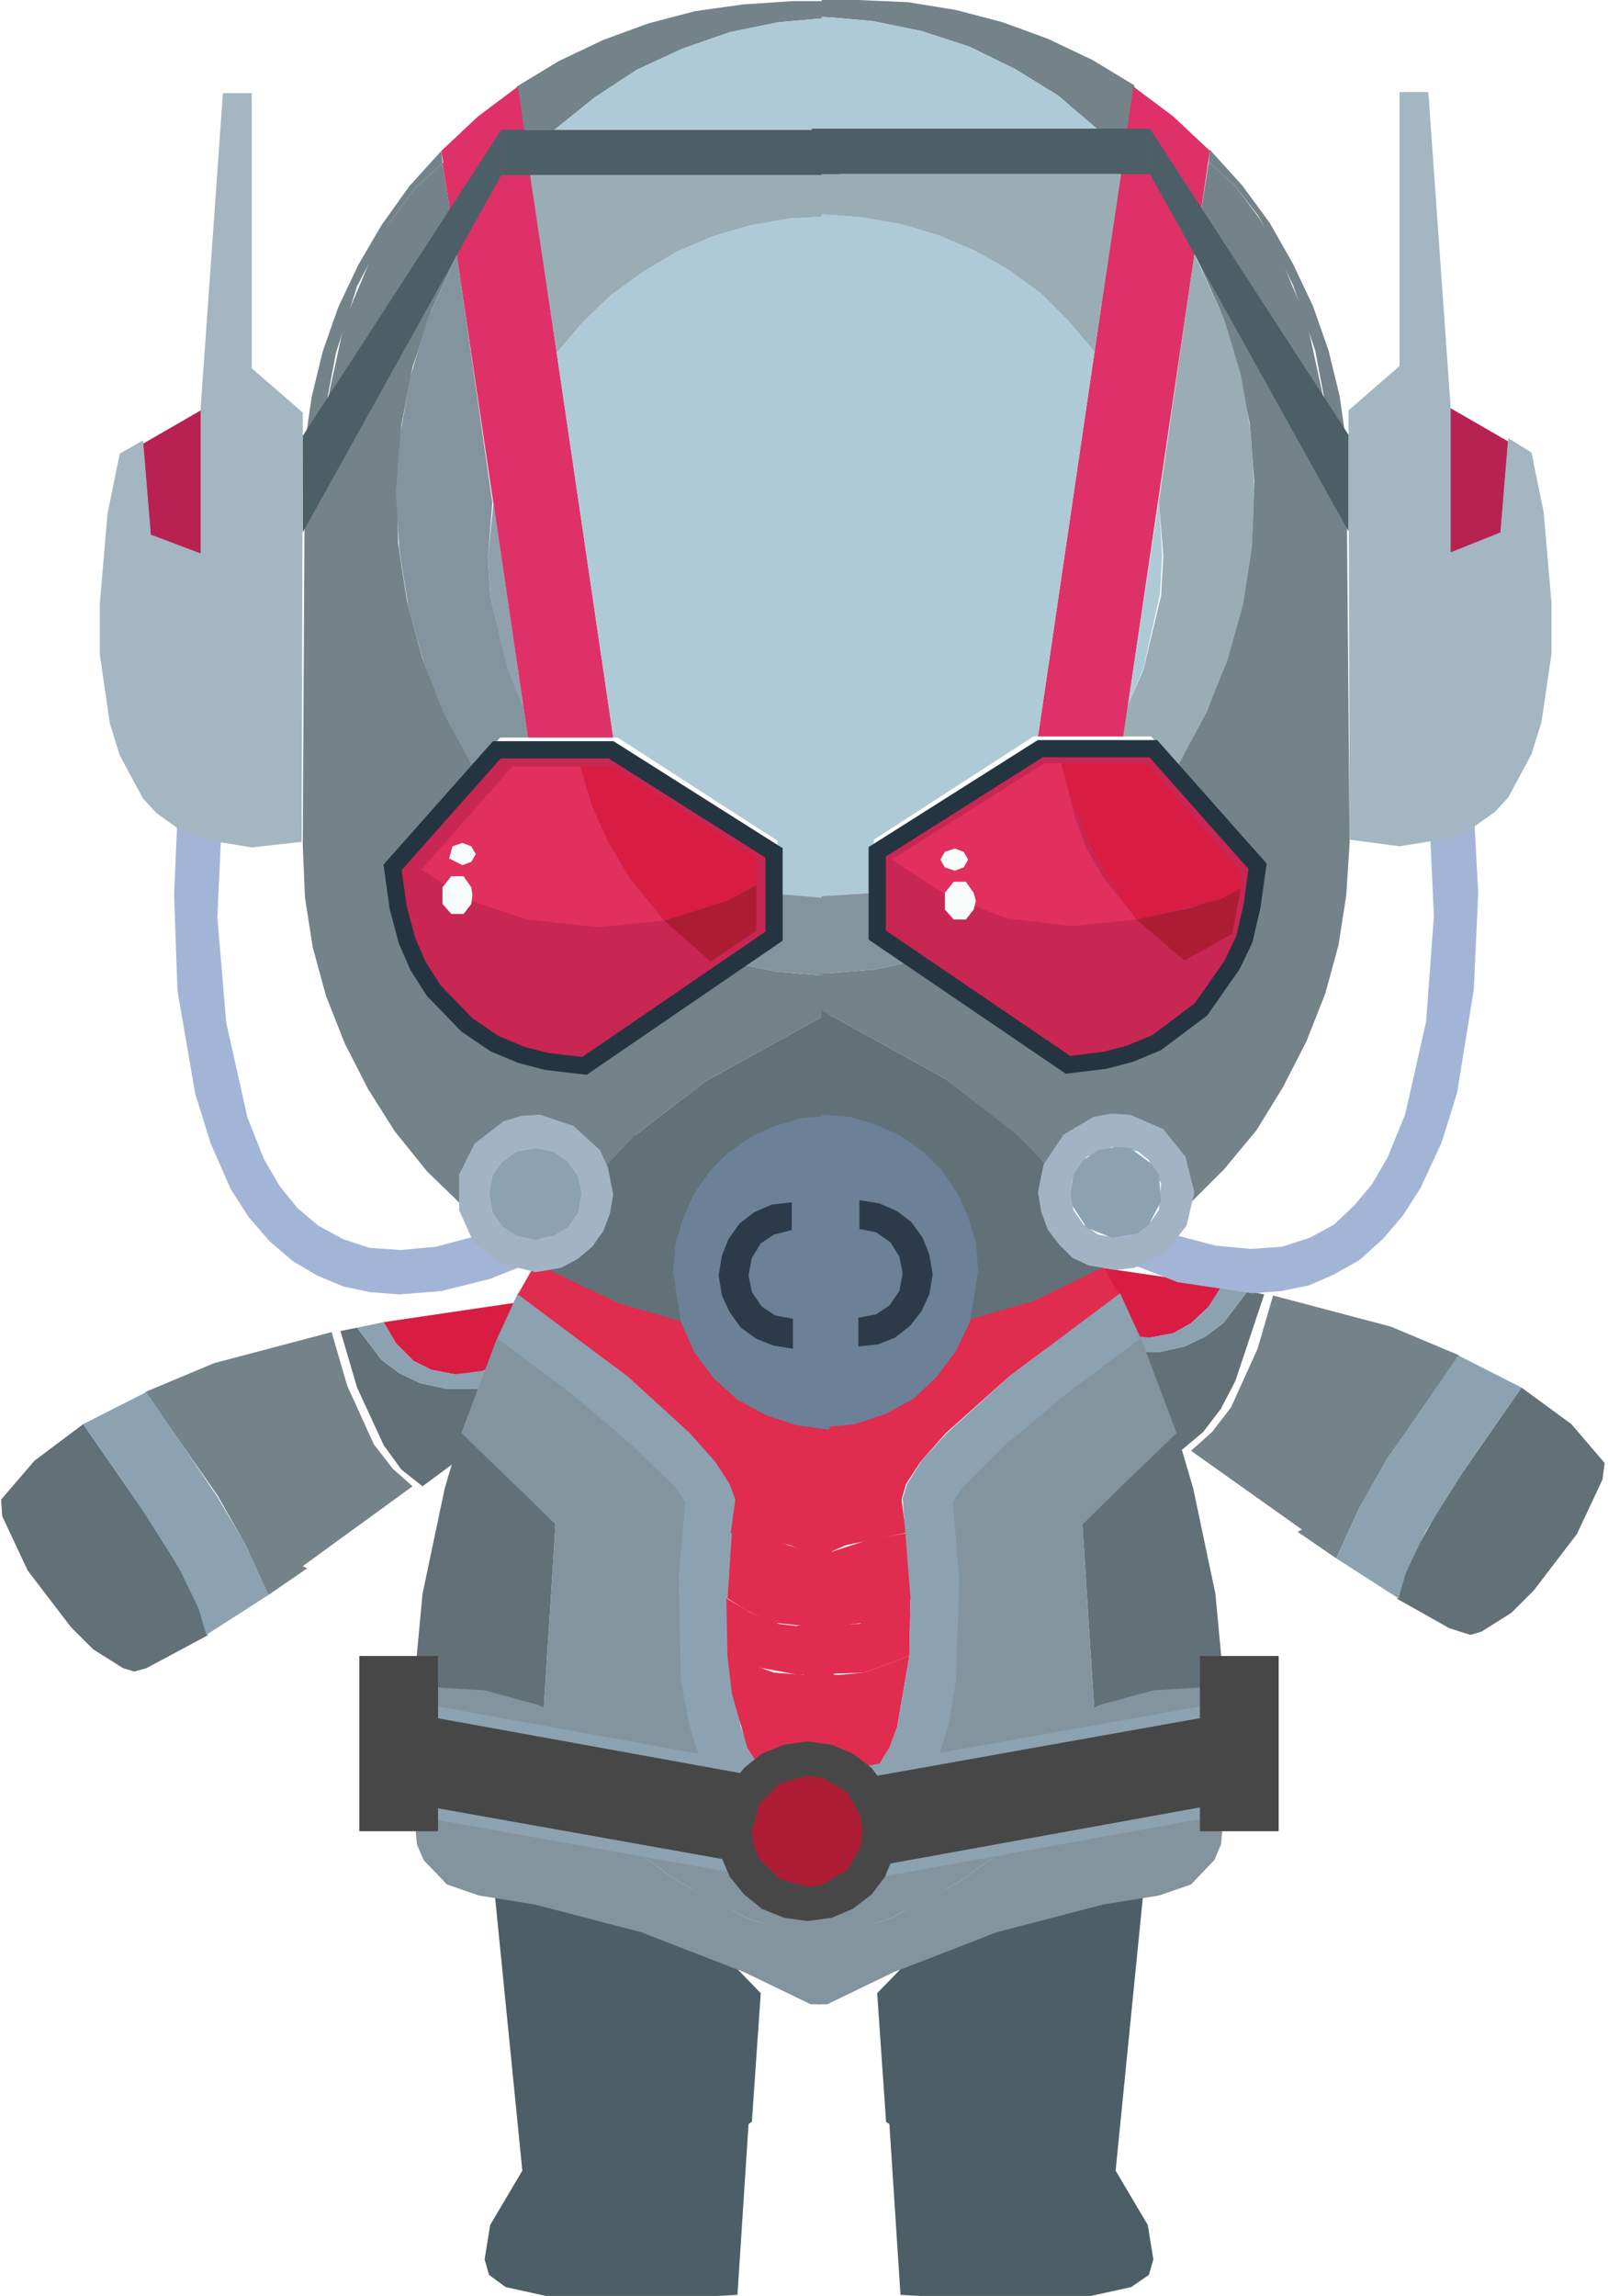<?xml version="1.0" standalone="no"?><!DOCTYPE svg PUBLIC "-//W3C//DTD SVG 1.1//EN" "http://www.w3.org/Graphics/SVG/1.1/DTD/svg11.dtd"><svg height="207" node-id="1" sillyvg="true" template-height="207" template-width="145" version="1.1" viewBox="0 0 145 207" width="145" xmlns="http://www.w3.org/2000/svg" xmlns:xlink="http://www.w3.org/1999/xlink"><defs node-id="127"></defs><g node-id="374"><path d="M 37.30 122.70 L 38.90 123.50 L 41.00 123.90 L 44.30 123.50 L 46.50 122.70 L 44.30 123.50 L 41.00 123.90 L 38.90 123.50 L 37.30 122.70 Z" fill="none" group-id="1" node-id="131" stroke="none" target-height="1.2" target-width="9.2" target-x="37.3" target-y="122.7"></path><path d="M 31.30 124.90 L 29.90 120.10 L 19.30 122.90 L 13.10 125.50 L 19.60 134.80 L 22.10 139.20 L 24.20 143.80 L 27.70 141.40 L 27.30 141.20 L 37.20 134.00 L 35.40 132.40 L 33.70 130.20 L 31.30 124.90 Z" fill="#748289" fill-rule="nonzero" group-id="1" node-id="133" stroke="none" target-height="23.7" target-width="24.1" target-x="13.1" target-y="120.1"></path><path d="M 18.80 147.40 L 13.20 150.40 L 12.10 150.70 L 11.10 150.40 L 8.40 148.70 L 6.40 146.70 L 2.50 141.60 L 0.20 136.70 L 0.10 135.20 L 3.10 131.70 L 7.50 128.40 L 14.30 138.20 L 17.10 143.00 L 18.30 145.90 L 18.70 147.40 Z" fill="#627177" fill-rule="nonzero" group-id="1" node-id="135" stroke="none" target-height="22.3" target-width="18.7" target-x="0.1" target-y="128.4"></path><path d="M 37.30 122.70 L 38.90 123.50 L 41.00 123.90 L 42.50 123.90 L 46.50 122.70 L 49.00 121.30 L 46.80 117.40 L 34.60 119.20 L 35.70 121.10 L 37.30 122.70 Z" fill="#d81c42" fill-rule="nonzero" group-id="1" node-id="137" stroke="none" target-height="6.5" target-width="14.4" target-x="34.6" target-y="117.4"></path><path d="M 49.80 122.80 L 44.90 124.80 L 43.00 125.20 L 40.20 125.20 L 37.90 124.70 L 36.00 123.80 L 34.40 122.60 L 32.20 119.70 L 30.70 120.00 L 32.20 125.10 L 34.60 130.30 L 36.20 132.50 L 38.10 134.00 L 50.80 124.60 Z" fill="#627177" fill-rule="nonzero" group-id="1" node-id="139" stroke="none" target-height="14.3" target-width="20.1" target-x="30.7" target-y="119.7"></path><path d="M 49.80 122.80 L 49.00 121.30 L 44.30 123.50 L 41.00 123.90 L 38.90 123.50 L 37.30 122.70 L 35.70 121.10 L 34.60 119.20 L 32.20 119.70 L 34.40 122.60 L 36.00 123.80 L 37.90 124.70 L 40.20 125.20 L 43.00 125.20 L 44.90 124.80 L 49.80 122.80 Z" fill="#8ca2b1" fill-rule="nonzero" group-id="1" node-id="141" stroke="none" target-height="6" target-width="17.6" target-x="32.2" target-y="119.2"></path><path d="M 46.50 122.70 L 49.00 121.30 Z" fill="#8ca2b1" fill-rule="nonzero" group-id="1" node-id="143" stroke="none" target-height="1.4" target-width="2.5" target-x="46.5" target-y="121.3"></path><path d="M 37.30 122.70 L 35.70 121.10 L 34.50 119.20 L 35.70 121.10 L 37.30 122.70 Z" fill="#8ca2b1" fill-rule="nonzero" group-id="1" node-id="145" stroke="none" target-height="3.5" target-width="2.8" target-x="34.5" target-y="119.2"></path><path d="M 24.20 143.80 L 18.60 147.40 L 17.90 145.00 L 16.10 141.30 L 12.50 135.60 L 7.50 128.40 L 13.20 125.50 L 19.50 134.80 L 22.00 139.00 L 24.20 143.70 Z" fill="#8ca2b1" fill-rule="nonzero" group-id="1" node-id="147" stroke="none" target-height="21.9" target-width="16.7" target-x="7.5" target-y="125.5"></path><path d="M 107.40 119.30 L 105.80 120.20 L 103.70 120.60 L 100.40 120.20 L 98.20 119.30 L 100.40 120.20 L 103.70 120.60 L 105.80 120.20 L 107.40 119.30 Z" fill="none" group-id="1" node-id="149" stroke="none" target-height="1.3" target-width="9.2" target-x="98.2" target-y="119.3"></path><path d="M 113.40 121.60 L 114.80 116.80 L 125.40 119.60 L 131.60 122.20 L 125.10 131.50 L 122.60 135.90 L 120.50 140.50 L 117.00 138.10 L 117.40 137.90 L 107.40 130.80 L 109.30 129.10 L 111.00 126.90 L 113.40 121.60 Z" fill="#748289" fill-rule="nonzero" group-id="1" node-id="151" stroke="none" target-height="23.7" target-width="24.2" target-x="107.4" target-y="116.8"></path><path d="M 125.90 144.10 L 130.70 146.80 L 132.60 147.40 L 133.60 147.10 L 136.30 145.40 L 138.30 143.40 L 142.20 138.30 L 144.50 133.40 L 144.70 131.90 L 141.70 128.40 L 137.20 125.10 L 130.40 134.90 L 127.70 139.70 L 126.40 142.60 L 126.10 144.10 Z" fill="#627177" fill-rule="nonzero" group-id="1" node-id="153" stroke="none" target-height="22.3" target-width="18.8" target-x="125.9" target-y="125.1"></path><path d="M 107.40 119.30 L 105.80 120.20 L 103.70 120.60 L 102.20 120.60 L 98.20 119.30 L 95.70 118.00 L 98.00 114.10 L 110.20 115.90 L 109.00 117.80 L 107.40 119.30 Z" fill="#d81c42" fill-rule="nonzero" group-id="1" node-id="155" stroke="none" target-height="6.5" target-width="14.5" target-x="95.7" target-y="114.1"></path><path d="M 94.90 119.50 L 99.80 121.50 L 101.70 121.80 L 104.50 121.90 L 106.80 121.40 L 108.70 120.50 L 110.30 119.30 L 112.50 116.40 L 114.00 116.70 L 111.40 124.50 L 110.10 127.00 L 108.50 129.10 L 106.60 130.70 L 93.90 121.30 Z" fill="#627177" fill-rule="nonzero" group-id="1" node-id="157" stroke="none" target-height="14.3" target-width="20.1" target-x="93.9" target-y="116.4"></path><path d="M 94.90 119.50 L 95.70 118.00 L 100.40 120.20 L 103.70 120.60 L 105.80 120.20 L 107.40 119.30 L 109.00 117.80 L 110.20 115.90 L 112.50 116.40 L 110.30 119.30 L 108.70 120.50 L 106.80 121.40 L 104.50 121.90 L 101.70 121.90 L 99.80 121.50 L 94.90 119.50 Z" fill="#8ca2b1" fill-rule="nonzero" group-id="1" node-id="159" stroke="none" target-height="6" target-width="17.6" target-x="94.9" target-y="115.9"></path><path d="M 98.20 119.30 L 95.70 118.00 Z" fill="#8ca2b1" fill-rule="nonzero" group-id="1" node-id="161" stroke="none" target-height="1.3" target-width="2.5" target-x="95.7" target-y="118"></path><path d="M 107.40 119.30 L 109.00 117.80 L 110.20 115.90 L 109.00 117.80 L 107.40 119.30 Z" fill="#8ca2b1" fill-rule="nonzero" group-id="1" node-id="163" stroke="none" target-height="3.4" target-width="2.8" target-x="107.4" target-y="115.9"></path><path d="M 120.50 140.50 L 126.10 144.10 L 126.80 141.70 L 128.60 138.00 L 132.20 132.30 L 137.20 125.10 L 131.50 122.20 L 125.10 131.50 L 122.70 135.70 L 120.50 140.50 Z" fill="#8ca2b1" fill-rule="nonzero" group-id="1" node-id="165" stroke="none" target-height="21.9" target-width="16.7" target-x="120.5" target-y="122.2"></path><path d="M 68.60 179.70 L 61.80 172.70 L 55.30 167.40 L 52.90 165.90 L 48.20 163.90 L 46.00 163.50 L 43.90 163.60 L 47.10 195.70 L 44.20 200.60 L 43.70 203.70 L 44.10 205.10 L 45.60 206.20 L 49.70 207.10 L 59.20 207.30 L 66.50 206.90 L 67.50 191.50 L 67.80 191.30 Z" fill="#4d5f66" fill-rule="nonzero" group-id="1" node-id="167" stroke="none" target-height="43.8" target-width="24.9" target-x="43.7" target-y="163.5"></path><path d="M 79.10 179.70 L 85.90 172.70 L 92.40 167.40 L 94.80 165.90 L 99.50 163.90 L 101.60 163.50 L 103.80 163.60 L 100.60 195.70 L 103.50 200.60 L 104.00 203.70 L 103.60 205.10 L 102.00 206.20 L 97.90 207.10 L 88.50 207.30 L 81.20 206.90 L 80.20 191.50 L 79.90 191.30 Z" fill="#4d5f66" fill-rule="nonzero" group-id="1" node-id="169" stroke="none" target-height="43.8" target-width="24.9" target-x="79.1" target-y="163.5"></path><path d="M 75.20 175.50 L 75.00 178.90 L 74.60 180.30 L 74.00 180.70 L 73.10 180.70 L 67.10 177.80 L 57.80 174.20 L 48.20 171.70 L 43.20 170.90 L 40.30 169.90 L 38.20 167.70 L 37.60 166.30 L 37.00 160.10 L 37.00 155.50 L 42.60 155.80 L 45.70 156.50 L 48.70 157.70 L 50.50 158.80 L 52.10 160.30 L 55.60 165.00 L 58.20 167.50 L 61.10 169.60 L 67.30 172.90 L 75.20 175.50 Z" fill="#84949e" fill-rule="nonzero" group-id="1" node-id="171" stroke="none" target-height="25.2" target-width="38.2" target-x="37" target-y="155.5"></path><path d="M 74.50 130.80 L 61.80 118.70 L 74.10 118.40 L 74.40 126.70 Z" fill="#cc1e37" fill-rule="nonzero" group-id="1" node-id="173" stroke="none" target-height="12.4" target-width="12.7" target-x="61.8" target-y="118.4"></path><path d="M 50.10 137.40 L 48.80 157.70 L 45.80 156.50 L 42.70 155.80 L 37.00 155.50 L 38.10 143.70 L 40.10 134.20 L 41.60 129.10 Z" fill="#627177" fill-rule="nonzero" group-id="1" node-id="175" stroke="none" target-height="28.6" target-width="13.1" target-x="37" target-y="129.1"></path><path d="M 75.20 171.90 L 75.20 175.50 L 70.20 174.00 L 64.10 171.40 L 58.20 167.50 L 55.60 165.00 L 52.20 160.30 L 50.60 158.90 L 48.80 157.70 L 50.10 137.40 L 41.60 129.20 L 44.80 120.70 L 46.70 116.60 L 56.60 124.10 L 62.20 129.20 L 64.50 131.70 L 65.80 133.70 L 66.30 135.10 L 65.50 144.00 L 65.60 149.30 L 66.70 155.70 L 67.40 157.60 L 69.30 160.40 L 71.90 161.80 L 74.80 161.70 L 75.20 163.90 L 75.20 171.90 Z" fill="#84949e" fill-rule="nonzero" group-id="1" node-id="177" stroke="none" target-height="58.9" target-width="33.6" target-x="41.6" target-y="116.6"></path><path d="M 75.20 163.90 L 75.20 166.10 L 71.20 166.10 L 67.70 164.80 L 66.20 163.60 L 64.60 161.60 L 63.30 159.10 L 62.20 155.70 L 61.40 151.50 L 61.20 142.30 L 61.80 135.40 L 60.90 134.10 L 57.10 130.40 L 51.60 125.70 L 44.90 120.70 L 46.70 116.60 L 56.60 124.10 L 62.30 129.20 L 64.60 131.70 L 65.90 133.80 L 66.30 135.10 L 65.60 144.10 L 65.70 149.30 L 66.80 155.70 L 67.50 157.60 L 69.30 160.40 L 71.90 161.80 L 74.90 161.70 Z" fill="#8ca2b1" fill-rule="nonzero" group-id="1" node-id="179" stroke="none" target-height="49.5" target-width="30.3" target-x="44.9" target-y="116.6"></path><path d="M 74.10 119.00 L 52.00 105.90" fill="none" group-id="1" node-id="181" stroke="#8ca2b1" stroke-linecap="butt" stroke-width="2.85" target-height="13.1" target-width="22.1" target-x="52" target-y="105.9"></path><path d="M 48.80 157.70 L 48.80 158.00" fill="none" group-id="1" node-id="183" stroke="#8ca2b1" stroke-linecap="butt" stroke-width="1.55" target-height="0.3" target-width="0" target-x="48.8" target-y="157.7"></path><path d="M 75.20 175.50 L 67.30 172.90 L 61.10 169.60 L 58.20 167.50 L 55.60 165.00 L 52.10 160.30 L 50.50 158.80 L 48.70 157.70 L 45.70 156.50 L 42.60 155.80 L 37.00 155.50 L 37.10 152.00 L 43.70 152.40 L 48.50 153.70 L 50.80 154.80 L 53.00 156.20 L 54.90 158.00 L 58.00 162.40 L 62.00 166.00 L 65.40 168.10 L 68.90 169.70 L 75.20 171.90 L 75.20 175.50 Z" fill="#84949e" fill-rule="nonzero" group-id="1" node-id="185" stroke="none" target-height="23.5" target-width="38.2" target-x="37" target-y="152"></path><g node-id="375"><path d="M 35.70 153.70 L 69.90 159.90 L 68.30 168.70 L 34.10 162.60 Z" fill="#474747" fill-rule="nonzero" group-id="1,2" node-id="189" stroke="#8da2b0" stroke-linecap="butt" stroke-width="1.04" target-height="15" target-width="35.8" target-x="34.1" target-y="153.7"></path></g><path d="M 83.00 165.10 L 82.70 167.30 L 81.80 169.20 L 80.60 170.80 L 78.90 172.10 L 77.00 172.90 L 74.90 173.20 L 72.70 172.90 L 70.80 172.10 L 69.10 170.80 L 67.90 169.20 L 67.10 167.30 L 66.80 165.10 L 67.10 162.90 L 67.90 161.00 L 69.10 159.40 L 70.80 158.10 L 72.70 157.30 L 74.90 157.00 L 77.00 157.30 L 78.90 158.10 L 80.60 159.40 L 81.80 161.00 L 82.70 162.90 L 83.00 165.10 Z" fill="#474747" fill-rule="nonzero" group-id="1" node-id="192" stroke="none" target-height="16.2" target-width="16.2" target-x="66.8" target-y="157"></path><path d="M 79.90 165.10 L 79.70 166.50 L 78.40 168.60 L 76.20 169.90 L 74.90 170.10 L 72.30 169.40 L 70.50 167.60 L 70.10 166.50 L 69.90 165.10 L 70.50 162.60 L 72.30 160.80 L 74.90 160.10 L 76.20 160.30 L 78.40 161.60 L 79.70 163.70 L 79.90 165.10 Z" fill="#ac1d33" fill-rule="nonzero" group-id="1" node-id="194" stroke="none" target-height="10" target-width="10" target-x="69.9" target-y="160.1"></path><path d="M 32.40 149.30 L 39.50 149.30 L 39.50 165.10 L 32.40 165.10 Z" fill="#474747" fill-rule="nonzero" group-id="1" node-id="196" stroke="none" target-height="15.8" target-width="7.1" target-x="32.4" target-y="149.3"></path><path d="M 72.50 175.50 L 72.70 178.90 L 73.10 180.30 L 73.70 180.70 L 74.60 180.70 L 80.60 177.80 L 89.90 174.20 L 99.50 171.70 L 104.50 170.90 L 107.40 169.90 L 109.50 167.70 L 110.10 166.30 L 110.70 160.10 L 110.70 155.50 L 105.00 155.80 L 102.00 156.50 L 99.00 157.70 L 97.10 158.80 L 95.60 160.30 L 92.10 165.00 L 89.50 167.50 L 86.60 169.60 L 80.40 172.90 L 72.50 175.50 Z" fill="#84949e" fill-rule="nonzero" group-id="1" node-id="198" stroke="none" target-height="25.2" target-width="38.2" target-x="72.5" target-y="155.5"></path><path d="M 73.20 130.80 L 85.90 118.70 L 73.60 118.40 L 73.30 126.70 Z" fill="#cc1e37" fill-rule="nonzero" group-id="1" node-id="200" stroke="none" target-height="12.4" target-width="12.7" target-x="73.2" target-y="118.4"></path><path d="M 72.60 146.60 L 72.60 148.20 L 73.40 146.50 L 73.90 146.30 L 74.40 146.50 L 75.10 148.20 L 75.10 146.60 L 78.00 146.30 L 80.50 145.20 L 82.30 144.10 L 81.90 138.20 L 78.40 138.80 L 75.00 139.90 L 75.00 138.30 L 74.00 140.30 L 72.90 138.30 L 72.90 139.90 L 69.50 138.80 L 66.00 138.20 L 65.60 144.10 L 67.30 145.20 L 69.80 146.30 L 72.60 146.60 Z" fill="#e02c4f" fill-rule="nonzero" group-id="1" node-id="202" stroke="none" target-height="10" target-width="16.7" target-x="65.6" target-y="138.2"></path><path d="M 75.20 151.00 L 75.20 150.50 L 73.80 150.90 L 72.50 150.50 L 72.50 151.00 L 69.80 150.80 L 65.60 149.30 L 66.00 152.70 L 67.40 157.60 L 69.20 160.40 L 70.70 161.40 L 72.40 161.80 L 72.40 163.80 L 72.80 161.80 L 74.80 161.80 L 75.20 163.80 L 75.20 161.80 L 76.90 161.40 L 78.40 160.40 L 80.20 157.60 L 80.90 155.70 L 82.00 149.30 L 77.90 150.80 L 75.70 151.00 Z" fill="#e02c4f" fill-rule="nonzero" group-id="1" node-id="204" stroke="none" target-height="14.5" target-width="16.4" target-x="65.6" target-y="149.3"></path><path d="M 97.60 137.40 L 98.90 157.70 L 101.90 156.50 L 105.00 155.80 L 110.70 155.50 L 109.60 143.70 L 107.60 134.20 L 106.10 129.10 Z" fill="#627177" fill-rule="nonzero" group-id="1" node-id="206" stroke="none" target-height="28.6" target-width="13.1" target-x="97.6" target-y="129.1"></path><path d="M 72.50 171.90 L 72.50 175.50 L 77.50 174.00 L 83.60 171.40 L 89.50 167.50 L 92.10 165.00 L 95.50 160.30 L 97.10 158.90 L 98.90 157.70 L 97.60 137.40 L 106.10 129.20 L 102.90 120.70 L 101.00 116.60 L 91.10 124.10 L 85.50 129.20 L 83.20 131.70 L 81.90 133.70 L 81.40 135.10 L 82.20 144.00 L 82.10 149.30 L 81.00 155.70 L 80.30 157.60 L 78.40 160.40 L 75.80 161.80 L 72.90 161.70 L 72.50 163.90 L 72.50 171.90 Z" fill="#84949e" fill-rule="nonzero" group-id="1" node-id="208" stroke="none" target-height="58.9" target-width="33.6" target-x="72.5" target-y="116.6"></path><path d="M 95.10 106.30 L 92.00 101.90 L 74.20 106.10 L 73.80 112.50 L 73.50 106.10 L 55.70 102.00 L 52.60 106.30 L 46.70 116.70 L 56.60 124.10 L 62.20 129.20 L 64.50 131.80 L 65.80 133.80 L 66.30 135.20 L 65.90 138.20 L 71.20 139.30 L 73.80 140.40 L 76.30 139.30 L 81.70 138.20 L 81.30 135.20 L 81.70 133.80 L 83.00 131.80 L 85.30 129.20 L 91.00 124.10 L 100.90 116.70 L 95.10 106.30 Z" fill="#e02c4f" fill-rule="nonzero" group-id="1" node-id="210" stroke="none" target-height="38.5" target-width="54.2" target-x="46.7" target-y="101.9"></path><path d="M 74.40 146.50 L 74.20 146.20 L 71.80 146.60 L 70.20 146.40 L 67.50 145.30 L 65.50 144.10 L 65.60 149.30 L 67.70 150.20 L 72.00 151.00 L 77.90 150.80 L 82.00 149.30 L 82.10 144.10 L 80.20 145.30 L 77.50 146.40 L 74.40 146.50 Z" fill="#e02c4f" fill-rule="nonzero" group-id="1" node-id="212" stroke="none" target-height="6.9" target-width="16.6" target-x="65.5" target-y="144.1"></path><path d="M 72.50 163.90 L 72.50 166.10 L 76.40 166.10 L 79.90 164.80 L 81.50 163.60 L 83.00 161.60 L 84.40 159.00 L 85.50 155.70 L 86.20 151.50 L 86.50 142.30 L 85.90 135.40 L 86.80 134.10 L 90.50 130.40 L 96.10 125.70 L 102.80 120.70 L 101.00 116.60 L 91.00 124.10 L 85.40 129.20 L 83.10 131.70 L 81.80 133.80 L 81.40 135.10 L 82.10 144.10 L 82.00 149.30 L 80.90 155.70 L 80.20 157.60 L 78.40 160.40 L 75.80 161.80 L 72.80 161.70 Z" fill="#8ca2b1" fill-rule="nonzero" group-id="1" node-id="214" stroke="none" target-height="49.5" target-width="30.3" target-x="72.5" target-y="116.6"></path><path d="M 95.70 105.90 L 73.60 119.00" fill="none" group-id="1" node-id="216" stroke="#8ca2b1" stroke-linecap="butt" stroke-width="2.85" target-height="13.1" target-width="22.1" target-x="73.6" target-y="105.9"></path><path d="M 98.90 158.00 L 98.90 157.70" fill="none" group-id="1" node-id="218" stroke="#8ca2b1" stroke-linecap="butt" stroke-width="1.55" target-height="0.3" target-width="0" target-x="98.9" target-y="157.7"></path><path d="M 72.50 175.50 L 80.40 172.90 L 86.60 169.60 L 89.50 167.50 L 92.10 165.00 L 95.60 160.30 L 97.10 158.80 L 99.00 157.70 L 102.00 156.50 L 105.00 155.80 L 110.70 155.50 L 110.50 152.00 L 104.00 152.40 L 99.20 153.70 L 96.90 154.80 L 94.70 156.20 L 92.80 158.00 L 89.60 162.40 L 85.70 166.00 L 82.30 168.10 L 78.80 169.70 L 72.50 171.90 L 72.50 175.50 Z" fill="#84949e" fill-rule="nonzero" group-id="1" node-id="220" stroke="none" target-height="23.5" target-width="38.2" target-x="72.5" target-y="152"></path><g node-id="376"><path d="M 113.60 162.50 L 79.40 168.70 L 77.80 159.80 L 112.00 153.70 Z" fill="#474747" fill-rule="nonzero" group-id="1,3" node-id="224" stroke="#8da2b0" stroke-linecap="butt" stroke-width="1.04" target-height="15" target-width="35.8" target-x="77.8" target-y="153.7"></path></g><path d="M 80.90 165.10 L 80.60 167.30 L 79.80 169.20 L 78.60 170.80 L 76.90 172.10 L 75.00 172.90 L 72.80 173.20 L 70.70 172.90 L 68.70 172.10 L 67.10 170.80 L 65.80 169.20 L 65.00 167.30 L 64.70 165.10 L 65.00 162.90 L 65.80 161.00 L 67.10 159.40 L 68.70 158.10 L 70.70 157.30 L 72.80 157.00 L 75.00 157.30 L 76.90 158.10 L 78.60 159.40 L 79.80 161.00 L 80.60 162.90 L 80.90 165.10 Z" fill="#474747" fill-rule="nonzero" group-id="1" node-id="227" stroke="none" target-height="16.2" target-width="16.2" target-x="64.7" target-y="157"></path><path d="M 77.80 165.10 L 77.60 166.50 L 76.40 168.60 L 74.20 169.90 L 72.80 170.10 L 70.30 169.40 L 68.50 167.60 L 68.00 166.50 L 67.80 165.10 L 68.50 162.60 L 70.30 160.80 L 72.80 160.10 L 74.20 160.30 L 76.40 161.60 L 77.60 163.70 L 77.80 165.10 Z" fill="#ac1d33" fill-rule="nonzero" group-id="1" node-id="229" stroke="none" target-height="10" target-width="10" target-x="67.8" target-y="160.1"></path><g node-id="377"><path d="M 115.30 165.10 L 108.20 165.10 L 108.20 149.30 L 115.30 149.30 Z" fill="#474747" fill-rule="nonzero" group-id="1,4" node-id="233" stroke="none" target-height="15.8" target-width="7.1" target-x="108.2" target-y="149.3"></path></g><path d="M 74.10 120.20 L 74.10 128.70" fill="none" group-id="1" node-id="236" stroke="none" target-height="8.5" target-width="0" target-x="74.1" target-y="120.2"></path><path d="M 74.80 121.00 L 76.60 120.80 L 78.10 120.20 L 79.40 119.20 L 80.40 117.90 L 81.00 116.40 L 81.30 114.70 L 81.10 113.00 L 80.50 111.50 L 79.50 110.20 L 78.20 109.10 L 76.70 108.50 L 75.00 108.20" fill="none" group-id="1" node-id="238" stroke="none" target-height="12.8" target-width="6.5" target-x="74.8" target-y="108.2"></path><path d="M 74.80 91.30 L 74.80 15.80 L 47.80 15.80 L 55.30 66.60 M 39.90 14.70 L 39.80 13.60 L 43.10 10.50 L 46.60 7.80 M 44.50 45.30 L 40.90 21.00 M 47.60 66.50 L 47.20 63.70" fill="none" group-id="1" node-id="240" stroke="none" target-height="83.5" target-width="35" target-x="39.8" target-y="7.8"></path><path d="M 74.80 91.30 L 74.80 120.40 L 66.80 120.10 L 63.00 119.60 L 55.80 117.50 L 48.90 114.20 L 51.80 113.20 L 53.90 111.10 L 54.90 108.30 L 54.50 105.30 L 57.10 102.50 L 63.60 97.50 L 74.80 91.30 Z" fill="#627177" fill-rule="nonzero" group-id="1" node-id="242" stroke="none" target-height="29.1" target-width="25.9" target-x="48.9" target-y="91.3"></path><path d="M 74.80 0.10 L 74.80 1.60 L 70.20 2.00 L 65.80 2.90 L 61.50 4.40 L 57.40 6.30 L 53.60 8.80 L 50.00 11.70 L 47.20 11.70 L 46.60 7.80 L 50.40 5.50 L 54.40 3.60 L 58.50 2.10 L 62.70 1.00 L 67.00 0.40 L 71.50 0.10 Z" fill="#748289" fill-rule="nonzero" group-id="1" node-id="244" stroke="none" target-height="11.6" target-width="28.2" target-x="46.6" target-y="0.1"></path><path d="M 74.80 88.00 L 74.80 91.30 L 63.60 97.50 L 57.10 102.50 L 54.50 105.30 L 52.80 102.70 L 50.20 101.20 L 47.10 101.10 L 44.30 102.30 L 42.40 104.60 L 41.90 106.00 L 41.90 108.90 L 38.50 105.60 L 35.60 102.00 L 33.20 98.20 L 31.10 94.10 L 29.40 89.80 L 28.20 85.40 L 27.50 80.90 L 27.30 76.20 L 27.50 40.00 L 28.10 35.80 L 29.10 31.70 L 30.50 27.70 L 32.30 23.90 L 34.40 20.30 L 36.90 16.80 L 39.80 13.60 L 39.90 14.70 L 37.50 16.90 L 35.40 19.70 L 32.20 25.80 L 30.30 31.80 L 29.10 38.10 L 40.90 21.00 L 41.20 23.00 L 38.90 28.00 L 37.20 33.10 L 36.20 38.30 L 35.80 43.70 L 35.90 49.00 L 36.70 54.20 L 38.10 59.40 L 40.10 64.40 L 42.70 69.20 L 35.70 77.10 L 36.20 80.70 L 37.00 83.70 L 38.00 86.00 L 40.80 90.00 L 44.90 93.00 L 49.60 94.60 L 52.90 95.00 L 65.30 86.60 L 70.00 87.60 L 74.80 88.00 Z" fill="#748289" fill-rule="nonzero" group-id="1" node-id="246" stroke="none" target-height="95.3" target-width="47.5" target-x="27.3" target-y="13.6"></path><path d="M 74.80 128.90 L 74.80 120.40" fill="none" group-id="1" node-id="248" stroke="none" target-height="8.5" target-width="0" target-x="74.8" target-y="120.4"></path><path d="M 74.80 15.80 L 74.80 11.70" fill="none" group-id="1" node-id="250" stroke="none" target-height="4.1" target-width="0" target-x="74.8" target-y="11.7"></path><path d="M 55.30 66.50 L 47.60 66.50" fill="none" group-id="1" node-id="252" stroke="none" target-height="0" target-width="7.7" target-x="47.6" target-y="66.5"></path><path d="M 55.30 66.50 L 47.60 66.50 L 39.80 13.60 L 43.10 10.50 L 46.70 7.80 L 50.20 31.80 Z" fill="#de3168" fill-rule="nonzero" group-id="1" node-id="254" stroke="none" target-height="58.7" target-width="15.5" target-x="39.8" target-y="7.8"></path><path d="M 74.80 100.60 L 74.80 128.90 L 71.80 128.50 L 69.10 127.60 L 66.50 126.20 L 64.40 124.30 L 62.60 121.90 L 61.40 119.20 L 60.70 114.70 L 60.90 112.20 L 61.60 109.80 L 62.60 107.60 L 64.00 105.60 L 65.70 103.90 L 67.70 102.50 L 69.90 101.50 L 72.20 100.80 L 74.80 100.60 Z" fill="#6c8097" fill-rule="nonzero" group-id="1" node-id="256" stroke="none" target-height="28.3" target-width="14.1" target-x="60.7" target-y="100.6"></path><path d="M 74.10 121.10 L 72.30 120.90 L 70.80 120.30 L 69.50 119.30 L 68.50 118.00 L 67.90 116.50 L 67.60 114.80 L 67.80 113.10 L 68.40 111.60 L 69.40 110.30 L 70.70 109.30 L 72.20 108.60 L 73.90 108.40" fill="none" group-id="1" node-id="258" stroke="none" target-height="12.7" target-width="6.5" target-x="67.6" target-y="108.4"></path><path d="M 71.50 121.60 L 69.70 121.30 L 68.20 120.70 L 66.80 119.70 L 65.80 118.30 L 65.10 116.80 L 64.80 115.00 L 65.10 113.20 L 65.70 111.70 L 66.70 110.30 L 68.00 109.30 L 69.60 108.60 L 71.40 108.40 L 71.40 110.90 L 69.80 111.30 L 68.60 112.10 L 67.80 113.40 L 67.50 115.00 L 67.80 116.50 L 68.70 117.80 L 69.90 118.60 L 71.50 118.90 Z" fill="#2d3a4a" fill-rule="nonzero" group-id="1" node-id="260" stroke="none" target-height="13.2" target-width="6.7" target-x="64.8" target-y="108.4"></path><path d="M 45.20 11.70 L 75.70 11.70 L 75.70 15.80 L 45.20 15.80 Z" fill="#4d5f66" fill-rule="nonzero" group-id="1" node-id="262" stroke="none" target-height="4.1" target-width="30.5" target-x="45.2" target-y="11.7"></path><path d="M 40.90 21.00 L 29.10 38.10 L 31.10 28.90 L 33.70 22.70 L 35.40 19.70 L 37.50 16.90 L 39.90 14.70 Z" fill="#748289" fill-rule="nonzero" group-id="1" node-id="264" stroke="none" target-height="23.4" target-width="11.8" target-x="29.1" target-y="14.7"></path><path d="M 42.00 19.30 L 40.90 21.00 L 39.90 14.70 L 41.40 13.70 Z" fill="#de3168" fill-rule="nonzero" group-id="1" node-id="266" stroke="none" target-height="7.3" target-width="2.1" target-x="39.9" target-y="13.7"></path><path d="M 18.10 37.00 L 18.10 50.20 L 13.60 48.50 L 12.90 40.00 L 18.10 37.00 Z" fill="#b82253" fill-rule="nonzero" group-id="1" node-id="268" stroke="none" target-height="13.2" target-width="5.2" target-x="12.9" target-y="37"></path><path d="M 74.80 19.50 L 74.80 81.00 L 70.10 80.70 L 70.10 75.80 L 55.70 66.50 L 55.30 66.50 L 50.20 31.80 L 52.60 29.00 L 55.10 26.60 L 58.00 24.50 L 61.00 22.70 L 64.30 21.30 L 67.70 20.30 L 71.20 19.70 L 74.80 19.50 Z" fill="#afcad7" fill-rule="nonzero" group-id="1" node-id="270" stroke="none" target-height="61.5" target-width="24.6" target-x="50.2" target-y="19.5"></path><path d="M 47.20 63.70 L 45.80 60.50 L 44.20 53.70 L 44.00 50.20 L 44.50 45.30 Z" fill="#90a0ac" fill-rule="nonzero" group-id="1" node-id="272" stroke="none" target-height="18.4" target-width="3.2" target-x="44" target-y="45.3"></path><path d="M 44.50 45.30 L 45.30 41.70 L 46.50 38.20 L 48.20 34.90 L 50.20 31.80" fill="none" group-id="1" node-id="274" stroke="none" target-height="13.5" target-width="5.7" target-x="44.5" target-y="31.8"></path><path d="M 48.70 66.50 L 47.20 63.70" fill="none" group-id="1" node-id="276" stroke="none" target-height="2.8" target-width="1.5" target-x="47.2" target-y="63.7"></path><path d="M 47.60 66.50 L 45.10 66.50 L 42.70 69.20 L 40.10 64.50 L 38.20 59.70 L 36.80 54.60 L 36.00 49.50 L 35.70 44.30 L 36.10 39.10 L 37.00 34.00 L 38.50 28.90 L 41.20 23.00 L 44.40 45.30 L 44.00 50.20 L 44.20 53.70 L 45.80 60.40 L 47.20 63.70 Z" fill="#84949e" fill-rule="nonzero" group-id="1" node-id="278" stroke="none" target-height="46.2" target-width="11.9" target-x="35.7" target-y="23"></path><path d="M 74.80 15.80 L 74.80 19.50 L 71.20 19.70 L 67.70 20.30 L 64.30 21.30 L 61.00 22.70 L 58.00 24.50 L 55.10 26.60 L 52.60 29.00 L 50.20 31.80 L 47.80 15.80 Z" fill="#9aadb5" fill-rule="nonzero" group-id="1" node-id="280" stroke="none" target-height="16" target-width="27" target-x="47.8" target-y="15.8"></path><path d="M 74.80 1.60 L 74.80 11.70 L 50.00 11.70 L 53.60 8.80 L 57.40 6.30 L 61.50 4.40 L 65.80 2.90 L 70.20 2.00 L 74.80 1.60 Z" fill="#afcad7" fill-rule="nonzero" group-id="1" node-id="282" stroke="none" target-height="10.1" target-width="24.8" target-x="50" target-y="1.6"></path><path d="M 41.20 23.00 L 43.40 19.30 L 46.00 15.80 L 49.90 11.70" fill="none" group-id="1" node-id="284" stroke="none" target-height="11.3" target-width="8.7" target-x="41.2" target-y="11.7"></path><path d="M 74.80 81.00 L 74.80 88.00 L 70.00 87.60 L 65.30 86.60 L 70.10 83.30 L 70.10 80.60 L 74.80 81.00 Z" fill="#84949e" fill-rule="nonzero" group-id="1" node-id="286" stroke="none" target-height="7.4" target-width="9.5" target-x="65.3" target-y="80.6"></path><path d="M 36.00 116.70 L 33.40 116.50 L 31.00 116.00 L 28.60 115.00 L 26.40 113.70 L 24.30 111.90 L 22.40 109.70 L 20.80 107.20 L 19.00 103.10 L 17.60 98.60 L 16.00 89.30 L 15.70 80.70 L 16.10 71.30 L 20.10 71.80 L 19.60 82.70 L 20.40 92.20 L 22.30 100.70 L 23.80 104.50 L 25.20 106.90 L 26.80 108.90 L 28.70 110.50 L 30.90 111.70 L 33.30 112.50 L 36.10 112.70 L 39.30 112.40 L 43.10 111.40 L 47.50 109.70 L 49.20 113.30 L 44.20 115.30 L 39.80 116.40 L 36.00 116.70 Z" fill="#a3b5d6" fill-rule="nonzero" group-id="1" node-id="288" stroke="none" target-height="45.4" target-width="33.5" target-x="15.7" target-y="71.3"></path><path d="M 54.80 105.20 L 54.10 103.70 L 51.70 101.50 L 48.70 100.50 L 47.00 100.60 L 45.40 101.10 L 42.80 103.10 L 41.40 105.90 L 41.40 109.10 L 42.70 112.00 L 45.10 113.90 L 48.30 114.70 L 50.60 114.30 L 52.10 113.50 L 53.40 112.40 L 54.40 111.00 L 55.00 109.40 L 55.30 107.70 L 54.80 105.20 Z M 48.30 111.80 L 46.60 111.40 L 45.30 110.60 L 44.40 109.30 L 44.10 107.60 L 44.40 106.00 L 45.30 104.70 L 46.60 103.80 L 48.30 103.50 L 49.90 103.80 L 51.20 104.70 L 52.10 106.00 L 52.40 107.60 L 52.10 109.30 L 51.20 110.60 L 49.90 111.40 L 48.30 111.80 Z" fill="#a2b4c4" fill-rule="nonzero" group-id="1" node-id="290" stroke="none" target-height="14.2" target-width="13.9" target-x="41.4" target-y="100.5"></path><path d="M 52.40 107.60 L 52.10 109.30 L 51.20 110.60 L 49.90 111.40 L 48.30 111.80 L 46.60 111.40 L 45.30 110.60 L 44.40 109.30 L 44.10 107.60 L 44.40 106.00 L 45.30 104.70 L 46.60 103.80 L 48.30 103.50 L 49.90 103.80 L 51.20 104.70 L 52.10 106.00 L 52.40 107.60 Z" fill="#8ca2b1" fill-rule="nonzero" group-id="1" node-id="292" stroke="none" target-height="8.3" target-width="8.3" target-x="44.1" target-y="103.5"></path><path d="M 27.20 75.90 L 22.70 76.40 L 18.40 75.70 L 16.20 74.80 L 14.10 73.30 L 12.90 72.00 L 10.80 68.10 L 9.90 65.20 L 9.00 59.00 L 9.00 54.40 L 9.70 46.30 L 10.80 40.90 L 12.90 39.70 L 13.60 48.20 L 18.10 49.90 L 18.10 36.70 L 20.10 8.40 L 22.70 8.40 L 22.70 33.20 L 27.30 37.20 Z" fill="#a3b6c1" fill-rule="nonzero" group-id="1" node-id="294" stroke="none" target-height="68" target-width="18.3" target-x="9" target-y="8.4"></path><path d="M 47.30 67.60 L 44.80 67.60 L 35.40 78.20 L 35.90 81.80 L 36.70 84.80 L 37.70 87.10 L 39.10 89.30 L 42.10 92.40 L 44.60 94.10 L 47.00 95.10 L 49.30 95.70 L 52.70 96.10 L 69.80 84.40 L 69.80 76.90 L 55.10 67.60 Z" fill="#c82653" fill-rule="nonzero" group-id="1" node-id="296" stroke="#253441" stroke-linecap="butt" stroke-width="1.55" target-height="28.5" target-width="34.4" target-x="35.4" target-y="67.6"></path><path d="M 59.90 83.00 L 54.00 83.60 L 47.50 82.90 L 42.10 81.10 L 38.00 78.40 L 46.20 69.10 L 52.30 69.10 L 53.40 72.70 L 54.90 76.00 L 56.80 79.20 L 59.90 83.00 Z" fill="#e1305d" fill-rule="nonzero" group-id="1" node-id="298" stroke="none" target-height="14.5" target-width="21.9" target-x="38" target-y="69.1"></path><path d="M 45.20 11.70 L 45.20 15.80 L 27.30 48.00 L 27.30 39.30 L 45.20 11.70 Z" fill="#4d5f66" fill-rule="nonzero" group-id="1" node-id="300" stroke="none" target-height="36.3" target-width="17.9" target-x="27.3" target-y="11.7"></path><path d="M 68.20 79.80 L 68.20 83.90 L 64.10 86.70 L 59.90 83.00 L 65.60 81.20 L 68.20 79.80 Z" fill="#ac1d33" fill-rule="nonzero" group-id="1" node-id="302" stroke="none" target-height="6.9" target-width="8.3" target-x="59.9" target-y="79.8"></path><path d="M 68.20 77.30 L 68.20 79.80 L 65.60 81.20 L 59.90 83.00 L 56.90 79.20 L 54.90 76.00 L 53.40 72.70 L 52.40 69.10 L 55.30 69.10 Z" fill="#d81c42" fill-rule="nonzero" group-id="1" node-id="304" stroke="none" target-height="13.9" target-width="15.8" target-x="52.4" target-y="69.1"></path><path d="M 42.60 80.70 L 42.50 81.50 L 41.80 82.40 L 40.70 82.40 L 39.90 81.50 L 39.90 80.00 L 40.70 79.00 L 41.80 79.00 L 42.50 80.00 L 42.60 80.70 Z" fill="#f8fcfa" fill-rule="nonzero" group-id="1" node-id="306" stroke="none" target-height="3.4" target-width="2.7" target-x="39.9" target-y="79"></path><path d="M 42.90 77.00 L 42.50 77.70 L 41.70 78.00 L 40.50 77.40 L 40.80 76.30 L 41.70 76.00 L 42.50 76.30 L 42.90 77.00 Z" fill="#f8fcfa" fill-rule="nonzero" group-id="1" node-id="308" stroke="none" target-height="2" target-width="2.4" target-x="40.5" target-y="76"></path><path d="M 93.60 66.40 L 101.10 15.70 L 74.10 15.70 L 74.10 91.10 M 102.30 7.70 L 105.80 10.40 L 109.10 13.50 L 109.00 14.60 M 108.00 20.90 L 104.40 45.20 M 101.70 63.60 L 101.30 66.50" fill="none" group-id="1" node-id="310" stroke="none" target-height="83.4" target-width="35" target-x="74.1" target-y="7.7"></path><path d="M 74.10 91.10 L 74.10 120.20 L 82.10 120.00 L 85.90 119.40 L 93.20 117.30 L 100.00 114.00 L 96.90 112.90 L 94.80 110.60 L 94.00 107.40 L 94.40 105.10 L 91.90 102.40 L 85.30 97.30 L 74.10 91.10 Z" fill="#627177" fill-rule="nonzero" group-id="1" node-id="312" stroke="none" target-height="29.1" target-width="25.9" target-x="74.1" target-y="91.1"></path><path d="M 74.10 0.00 L 74.10 1.50 L 78.70 1.90 L 83.10 2.80 L 87.40 4.20 L 91.50 6.20 L 95.40 8.60 L 98.90 11.60 L 101.70 11.60 L 102.30 7.70 L 98.50 5.40 L 94.50 3.50 L 90.40 2.00 L 86.20 0.90 L 81.90 0.20 L 77.40 0.00 Z" fill="#748289" fill-rule="nonzero" group-id="1" node-id="314" stroke="none" target-height="11.6" target-width="28.2" target-x="74.1" target-y="0"></path><path d="M 74.10 87.80 L 74.10 91.10 L 85.30 97.30 L 91.80 102.40 L 94.40 105.10 L 96.10 102.60 L 98.70 101.10 L 101.80 100.90 L 104.60 102.10 L 106.50 104.40 L 107.00 105.80 L 107.00 108.80 L 110.40 105.40 L 113.30 101.90 L 115.70 98.00 L 117.80 93.90 L 119.50 89.60 L 120.70 85.20 L 121.40 80.70 L 121.70 76.00 L 121.40 39.90 L 120.80 35.70 L 119.80 31.60 L 118.40 27.60 L 116.60 23.80 L 114.50 20.10 L 112.00 16.70 L 109.10 13.50 L 109.00 14.60 L 111.40 16.80 L 113.50 19.50 L 116.60 25.70 L 118.60 31.60 L 119.80 38.00 L 108.00 20.90 L 107.70 22.80 L 110.00 27.90 L 111.60 33.00 L 112.70 38.20 L 113.10 43.50 L 112.90 48.80 L 112.10 54.10 L 110.70 59.20 L 108.80 64.20 L 106.10 69.10 L 113.10 77.00 L 112.70 80.60 L 111.90 83.50 L 110.90 85.90 L 108.10 89.80 L 104.00 92.80 L 99.30 94.50 L 96.00 94.90 L 83.60 86.40 L 78.90 87.40 L 74.10 87.80 Z" fill="#748289" fill-rule="nonzero" group-id="1" node-id="316" stroke="none" target-height="95.3" target-width="47.6" target-x="74.1" target-y="13.5"></path><path d="M 74.10 11.60 L 74.10 15.70" fill="none" group-id="1" node-id="318" stroke="none" target-height="4.1" target-width="0" target-x="74.1" target-y="11.6"></path><path d="M 101.30 66.40 L 93.60 66.40" fill="none" group-id="1" node-id="320" stroke="none" target-height="0" target-width="7.7" target-x="93.6" target-y="66.4"></path><path d="M 93.60 66.40 L 101.30 66.40 L 107.70 23.00 L 109.10 13.60 L 105.80 10.50 L 102.20 7.80 L 98.70 31.70 Z" fill="#de3168" fill-rule="nonzero" group-id="1" node-id="322" stroke="none" target-height="58.6" target-width="15.5" target-x="93.6" target-y="7.8"></path><path d="M 74.10 100.50 L 74.10 128.70 L 77.10 128.40 L 79.80 127.50 L 82.40 126.10 L 84.50 124.10 L 86.20 121.80 L 87.50 119.10 L 88.20 114.60 L 88.00 112.00 L 87.30 109.70 L 86.30 107.50 L 84.90 105.50 L 83.20 103.80 L 81.20 102.40 L 79.00 101.40 L 76.70 100.70 L 74.10 100.50 Z" fill="#6c8097" fill-rule="nonzero" group-id="1" node-id="324" stroke="none" target-height="28.2" target-width="14.1" target-x="74.1" target-y="100.5"></path><path d="M 77.40 121.40 L 79.20 121.20 L 80.70 120.60 L 82.10 119.50 L 83.10 118.20 L 83.80 116.70 L 84.10 114.90 L 83.80 113.10 L 83.20 111.60 L 82.20 110.20 L 80.90 109.20 L 79.30 108.50 L 77.50 108.20 L 77.50 110.80 L 79.00 111.10 L 80.30 112.00 L 81.10 113.30 L 81.40 114.80 L 81.10 116.40 L 80.20 117.70 L 79.00 118.50 L 77.40 118.80 Z" fill="#2d3a4a" fill-rule="nonzero" group-id="1" node-id="326" stroke="none" target-height="13.2" target-width="6.7" target-x="77.4" target-y="108.2"></path><path d="M 73.20 11.60 L 103.70 11.60 L 103.70 15.70 L 73.20 15.70 Z" fill="#4d5f66" fill-rule="nonzero" group-id="1" node-id="328" stroke="none" target-height="4.1" target-width="30.5" target-x="73.2" target-y="11.6"></path><path d="M 108.00 20.90 L 119.80 38.00 L 117.80 28.80 L 115.20 22.60 L 113.50 19.60 L 111.40 16.80 L 109.00 14.60 Z" fill="#748289" fill-rule="nonzero" group-id="1" node-id="330" stroke="none" target-height="23.4" target-width="11.8" target-x="108" target-y="14.6"></path><path d="M 130.80 36.80 L 130.80 50.10 L 135.30 48.30 L 136.00 39.80 L 130.80 36.80 Z" fill="#b82253" fill-rule="nonzero" group-id="1" node-id="332" stroke="none" target-height="13.3" target-width="5.2" target-x="130.8" target-y="36.8"></path><path d="M 74.10 19.30 L 74.10 80.80 L 78.80 80.50 L 78.80 75.70 L 93.20 66.40 L 93.60 66.40 L 98.70 31.70 L 96.30 28.90 L 93.80 26.40 L 90.90 24.30 L 87.90 22.60 L 84.60 21.20 L 81.20 20.20 L 77.70 19.60 L 74.10 19.30 Z" fill="#afcad7" fill-rule="nonzero" group-id="1" node-id="334" stroke="none" target-height="61.5" target-width="24.6" target-x="74.1" target-y="19.3"></path><path d="M 101.70 63.60 L 103.10 60.30 L 104.60 53.60 L 104.80 50.10 L 104.50 45.10 Z" fill="#afcad7" fill-rule="nonzero" group-id="1" node-id="336" stroke="none" target-height="18.5" target-width="3.1" target-x="101.7" target-y="45.1"></path><path d="M 98.70 31.70 L 100.70 34.70 L 102.40 38.00 L 103.60 41.50 L 104.50 45.10" fill="none" group-id="1" node-id="338" stroke="none" target-height="13.4" target-width="5.8" target-x="98.7" target-y="31.7"></path><path d="M 101.70 63.60 L 100.20 66.40" fill="none" group-id="1" node-id="340" stroke="none" target-height="2.8" target-width="1.5" target-x="100.2" target-y="63.6"></path><path d="M 101.30 66.40 L 103.80 66.40 L 106.20 69.10 L 108.70 64.40 L 110.70 59.50 L 112.10 54.50 L 112.90 49.30 L 113.10 44.20 L 112.80 39.00 L 111.90 33.80 L 110.40 28.80 L 107.70 22.90 L 104.50 45.20 L 104.90 50.10 L 104.70 53.70 L 103.10 60.40 L 101.70 63.60 Z" fill="#9aadb5" fill-rule="nonzero" group-id="1" node-id="342" stroke="none" target-height="46.2" target-width="11.8" target-x="101.3" target-y="22.9"></path><path d="M 74.10 15.70 L 74.10 19.30 L 77.70 19.60 L 81.20 20.20 L 84.60 21.20 L 87.90 22.60 L 90.90 24.30 L 93.80 26.40 L 96.30 28.90 L 98.70 31.70 L 101.10 15.70 Z" fill="#9aadb5" fill-rule="nonzero" group-id="1" node-id="344" stroke="none" target-height="16" target-width="27" target-x="74.1" target-y="15.7"></path><path d="M 74.10 1.50 L 74.10 11.60 L 98.90 11.60 L 95.40 8.60 L 91.50 6.20 L 87.40 4.20 L 83.10 2.80 L 78.70 1.90 L 74.10 1.50 Z" fill="#afcad7" fill-rule="nonzero" group-id="1" node-id="346" stroke="none" target-height="10.1" target-width="24.8" target-x="74.1" target-y="1.5"></path><path d="M 98.90 11.60 L 102.90 15.70 L 105.50 19.10 L 107.70 22.90" fill="none" group-id="1" node-id="348" stroke="none" target-height="11.3" target-width="8.8" target-x="98.9" target-y="11.6"></path><path d="M 74.10 80.80 L 74.10 87.80 L 78.90 87.40 L 83.60 86.40 L 78.80 83.20 L 78.80 80.50 L 74.10 80.80 Z" fill="#84949e" fill-rule="nonzero" group-id="1" node-id="350" stroke="none" target-height="7.3" target-width="9.5" target-x="74.1" target-y="80.5"></path><path d="M 112.90 116.60 L 115.50 116.40 L 118.00 115.90 L 120.30 114.90 L 122.60 113.60 L 124.70 111.70 L 126.50 109.60 L 128.10 107.10 L 130.00 103.00 L 131.40 98.50 L 132.90 89.20 L 133.30 80.50 L 132.80 71.20 L 128.80 71.60 L 129.30 82.60 L 128.60 92.10 L 126.70 100.50 L 125.10 104.40 L 123.70 106.80 L 122.10 108.70 L 120.30 110.40 L 118.10 111.60 L 115.60 112.40 L 112.80 112.60 L 109.60 112.30 L 105.80 111.30 L 101.40 109.50 L 99.80 113.10 L 106.20 115.60 L 112.90 116.60 Z" fill="#a3b5d6" fill-rule="nonzero" group-id="1" node-id="352" stroke="none" target-height="45.4" target-width="33.5" target-x="99.8" target-y="71.2"></path><path d="M 93.60 107.50 L 93.90 109.30 L 94.50 110.90 L 95.50 112.20 L 96.70 113.40 L 98.20 114.10 L 100.60 114.50 L 102.30 114.30 L 105.10 112.90 L 107.00 110.50 L 107.70 107.50 L 106.90 104.30 L 104.90 101.80 L 101.90 100.50 L 100.20 100.40 L 98.60 100.70 L 95.90 102.30 L 94.10 105.00 L 93.60 107.50 Z M 96.50 107.50 L 96.70 106.30 L 98.00 104.30 L 100.30 103.40 L 102.60 103.80 L 103.60 104.60 L 104.70 106.70 L 104.50 109.10 L 103.80 110.10 L 101.90 111.50 L 100.60 111.60 L 99.00 111.30 L 97.70 110.40 L 96.80 109.10 L 96.50 107.50 Z" fill="#a2b4c4" fill-rule="nonzero" group-id="1" node-id="354" stroke="none" target-height="14.1" target-width="14.1" target-x="93.6" target-y="100.4"></path><path d="M 96.50 107.50 L 96.70 108.70 L 98.00 110.70 L 100.30 111.60 L 102.60 111.20 L 103.60 110.40 L 104.70 108.30 L 104.50 105.90 L 103.80 104.90 L 101.90 103.50 L 100.60 103.40 L 99.00 103.70 L 97.70 104.60 L 96.80 105.90 L 96.50 107.50 Z" fill="#8ca2b1" fill-rule="nonzero" group-id="1" node-id="356" stroke="none" target-height="8.2" target-width="8.2" target-x="96.5" target-y="103.4"></path><path d="M 121.70 75.70 L 126.20 76.30 L 130.50 75.60 L 132.70 74.70 L 134.80 73.20 L 136.00 71.90 L 138.10 68.00 L 139.00 65.10 L 139.90 59.00 L 139.90 54.30 L 139.20 46.20 L 138.10 40.80 L 136.00 39.50 L 135.30 48.00 L 130.80 49.80 L 130.80 36.60 L 128.80 8.30 L 126.20 8.30 L 126.20 33.00 L 121.60 37.00 Z" fill="#a3b6c1" fill-rule="nonzero" group-id="1" node-id="358" stroke="none" target-height="68" target-width="18.3" target-x="121.6" target-y="8.3"></path><path d="M 93.80 67.50 L 79.10 76.80 L 79.10 84.30 L 96.30 96.00 L 99.60 95.60 L 101.90 95.00 L 104.30 94.00 L 108.30 91.00 L 111.10 87.00 L 112.20 84.70 L 112.90 81.70 L 113.40 78.10 L 104.00 67.50 L 93.80 67.50 Z" fill="#c82653" fill-rule="nonzero" group-id="1" node-id="360" stroke="#253441" stroke-linecap="butt" stroke-width="1.55" target-height="28.5" target-width="34.3" target-x="79.1" target-y="67.5"></path><path d="M 102.50 82.90 L 96.60 83.50 L 90.80 82.80 L 85.30 80.70 L 80.40 77.50 L 94.20 68.80 L 95.70 68.80 L 97.00 73.90 L 98.00 76.50 L 99.50 79.10 L 102.50 82.90 Z" fill="#e1305d" fill-rule="nonzero" group-id="1" node-id="362" stroke="none" target-height="14.7" target-width="22.1" target-x="80.4" target-y="68.8"></path><path d="M 103.70 11.60 L 103.70 15.70 L 121.60 47.90 L 121.60 39.20 L 103.70 11.60 Z" fill="#4d5f66" fill-rule="nonzero" group-id="1" node-id="364" stroke="none" target-height="36.3" target-width="17.9" target-x="103.7" target-y="11.6"></path><path d="M 111.90 80.10 L 111.10 84.20 L 106.80 86.60 L 102.50 82.90 L 107.60 81.80 L 111.90 80.10 Z" fill="#ac1d33" fill-rule="nonzero" group-id="1" node-id="366" stroke="none" target-height="6.5" target-width="9.4" target-x="102.5" target-y="80.1"></path><path d="M 111.90 78.50 L 111.90 80.10 L 110.00 81.10 L 102.50 82.90 L 100.20 79.60 L 98.30 76.20 L 96.80 72.60 L 95.70 68.90 L 103.50 68.90 Z" fill="#d81c42" fill-rule="nonzero" group-id="1" node-id="368" stroke="none" target-height="14" target-width="16.2" target-x="95.7" target-y="68.9"></path><path d="M 88.00 81.20 L 87.80 82.00 L 87.10 82.90 L 86.00 82.90 L 85.20 82.00 L 85.20 80.50 L 86.00 79.50 L 87.10 79.50 L 87.80 80.50 L 88.00 81.20 Z" fill="#f8fcfa" fill-rule="nonzero" group-id="1" node-id="370" stroke="none" target-height="3.4" target-width="2.8" target-x="85.2" target-y="79.5"></path><path d="M 87.30 77.50 L 86.90 78.20 L 86.10 78.50 L 85.20 78.20 L 84.80 77.50 L 85.20 76.80 L 86.10 76.50 L 86.90 76.80 L 87.30 77.50 Z" fill="#f8fcfa" fill-rule="nonzero" group-id="1" node-id="372" stroke="none" target-height="2" target-width="2.5" target-x="84.8" target-y="76.5"></path></g></svg>